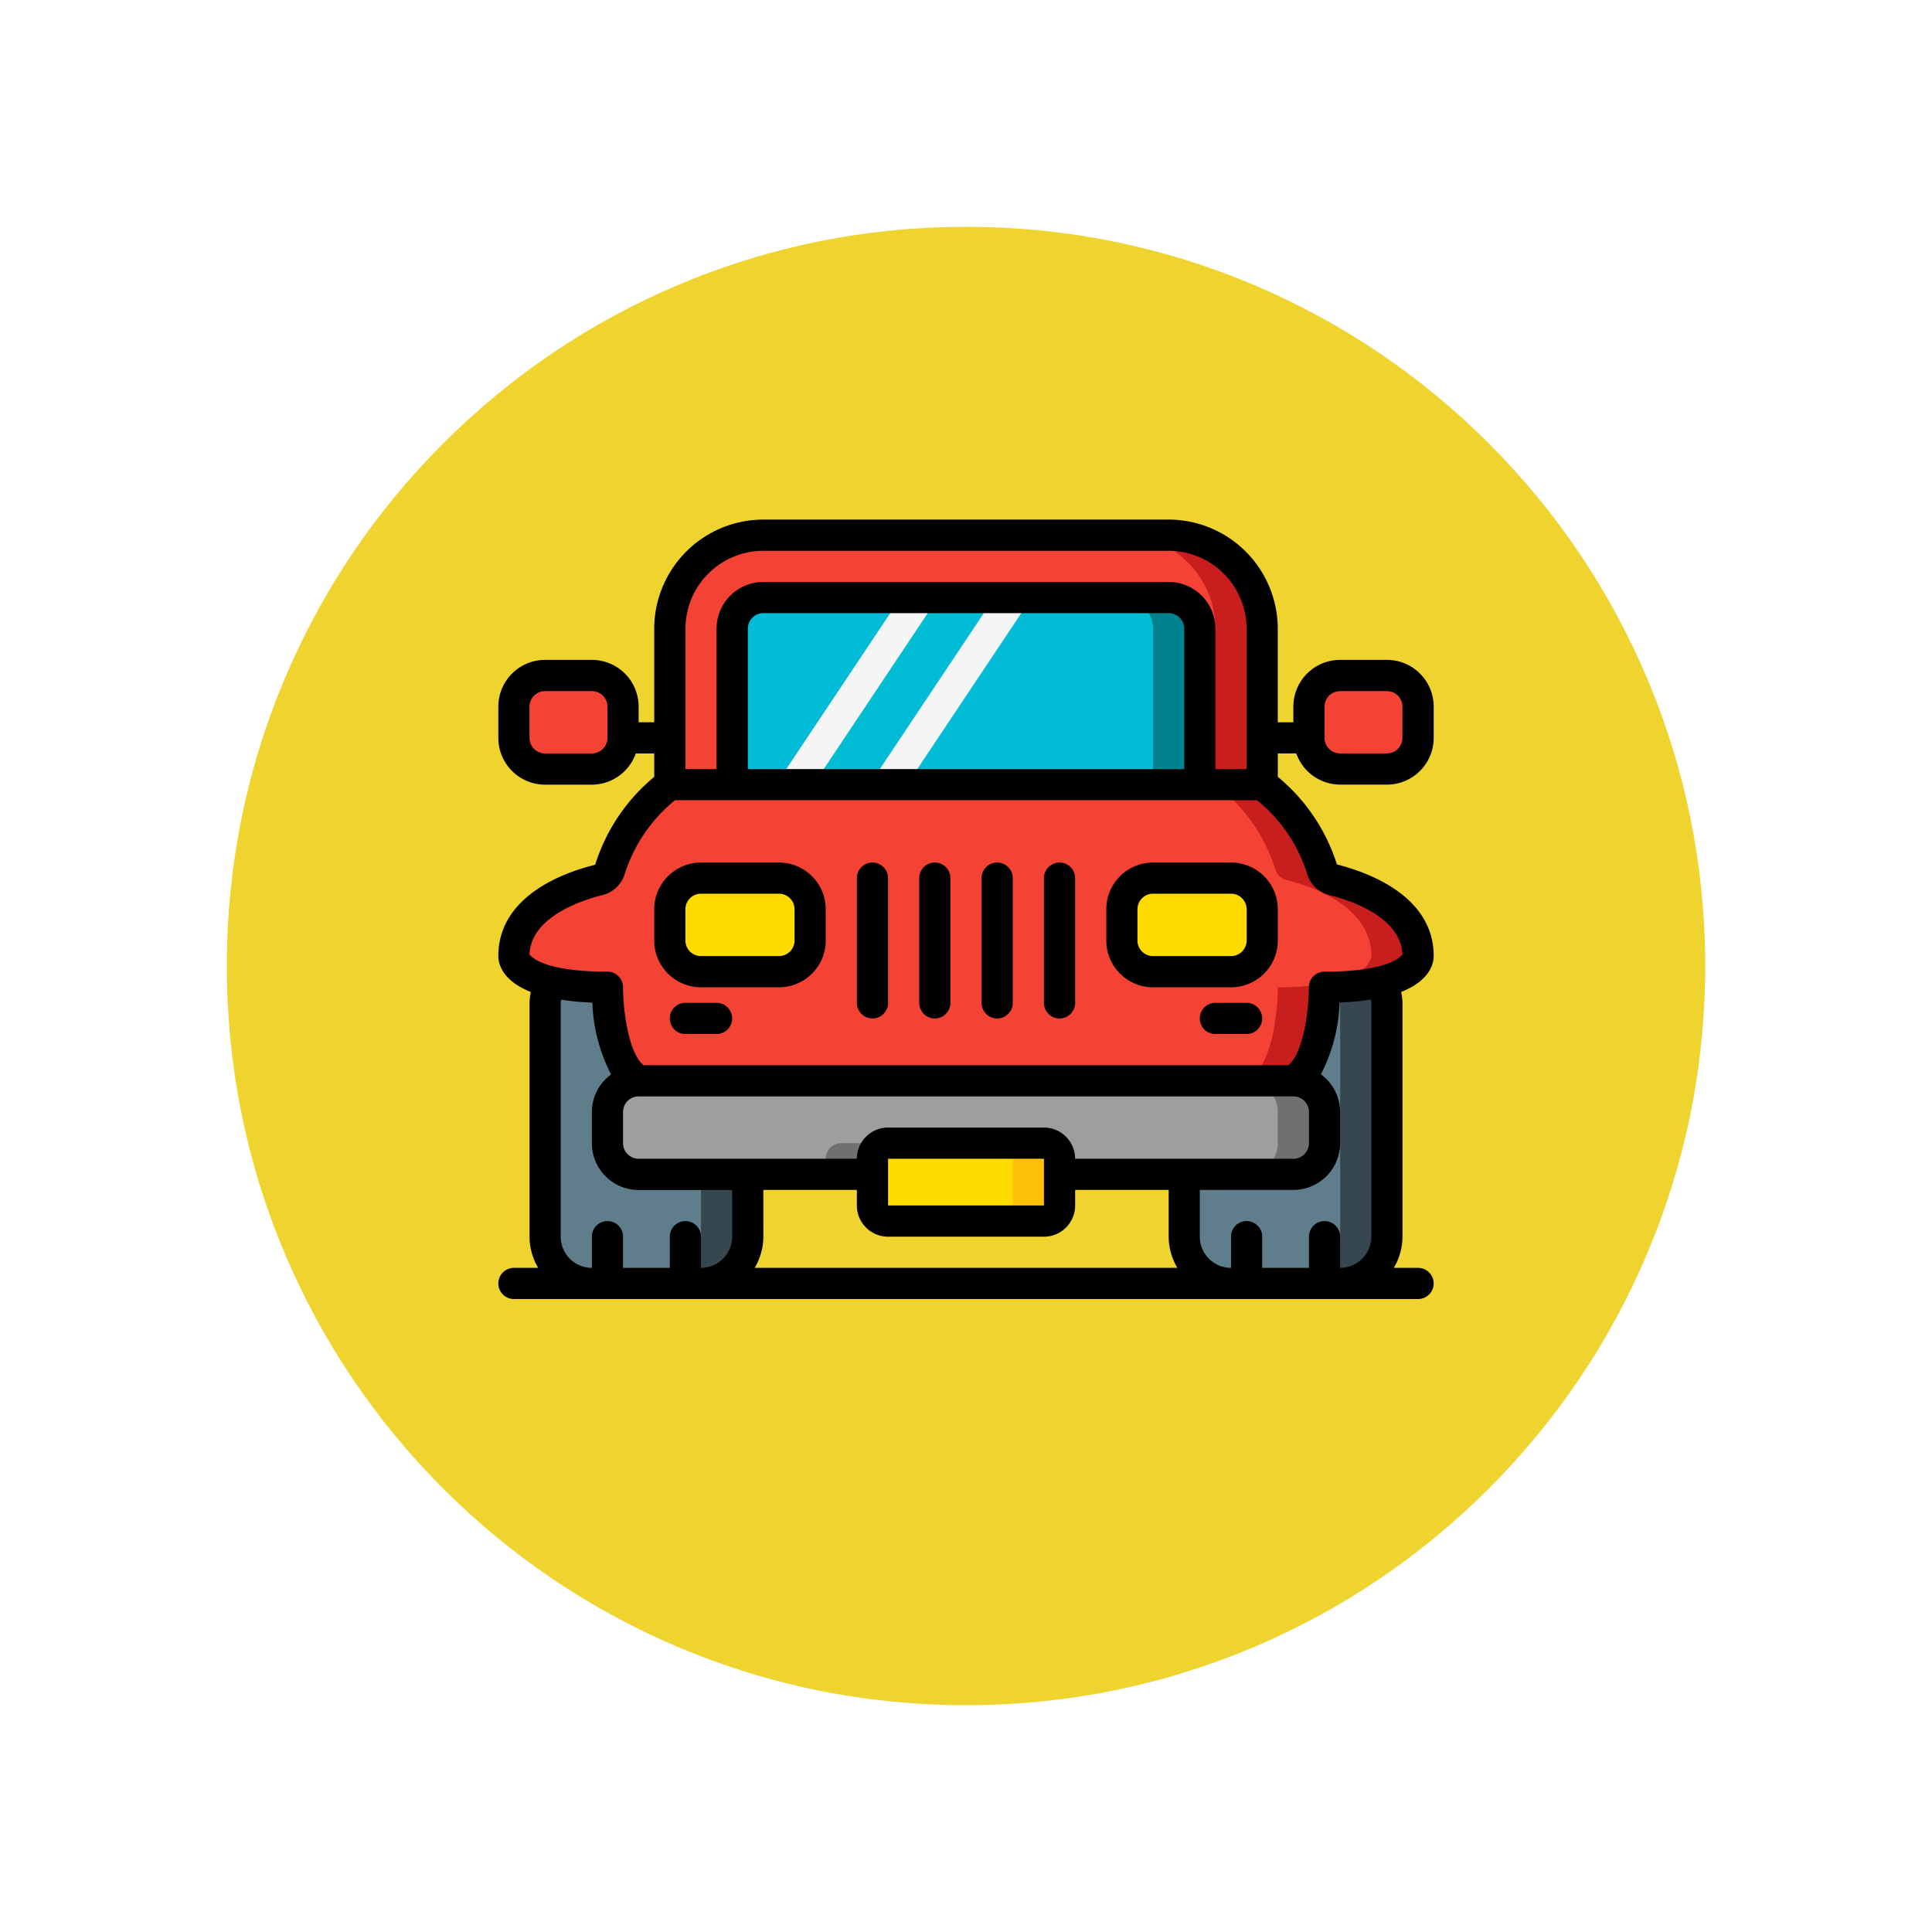 <svg xmlns="http://www.w3.org/2000/svg" xmlns:xlink="http://www.w3.org/1999/xlink" width="102.22" height="102.22" viewBox="0 0 102.22 102.22">
  <defs>
    <filter id="Trazado_874925" x="0" y="0" width="102.22" height="102.22" filterUnits="userSpaceOnUse">
      <feOffset dy="3" input="SourceAlpha"/>
      <feGaussianBlur stdDeviation="3" result="blur"/>
      <feFlood flood-opacity="0.161"/>
      <feComposite operator="in" in2="blur"/>
      <feComposite in="SourceGraphic"/>
    </filter>
  </defs>
  <g id="Grupo_1110667" data-name="Grupo 1110667" transform="translate(9 6)">
    <g id="Grupo_1109782" data-name="Grupo 1109782" transform="translate(0 0)">
      <g transform="matrix(1, 0, 0, 1, -9, -6)" filter="url(#Trazado_874925)">
        <g id="Trazado_874925-2" data-name="Trazado 874925" transform="translate(9 6)" fill="#efd42f">
          <path d="M 42.11 82.72 C 36.627 82.72 31.309 81.646 26.303 79.529 C 21.467 77.484 17.124 74.556 13.394 70.826 C 9.664 67.096 6.736 62.753 4.691 57.917 C 2.574 52.911 1.5 47.593 1.5 42.11 C 1.5 36.627 2.574 31.309 4.691 26.303 C 6.736 21.467 9.664 17.124 13.394 13.394 C 17.124 9.664 21.467 6.736 26.303 4.691 C 31.309 2.574 36.627 1.5 42.11 1.5 C 47.593 1.5 52.911 2.574 57.916 4.691 C 62.752 6.736 67.095 9.664 70.825 13.394 C 74.555 17.124 77.484 21.467 79.529 26.303 C 81.646 31.309 82.72 36.627 82.72 42.11 C 82.72 47.593 81.646 52.911 79.529 57.917 C 77.484 62.753 74.555 67.096 70.825 70.826 C 67.095 74.556 62.752 77.484 57.916 79.529 C 52.911 81.646 47.593 82.72 42.11 82.72 Z" stroke="none"/>
          <path d="M 42.11 3 C 36.829 3 31.707 4.034 26.887 6.072 C 22.231 8.042 18.048 10.862 14.455 14.455 C 10.862 18.048 8.042 22.231 6.072 26.887 C 4.034 31.707 3 36.829 3 42.11 C 3 47.391 4.034 52.513 6.072 57.333 C 8.042 61.989 10.862 66.172 14.455 69.765 C 18.048 73.358 22.231 76.178 26.887 78.148 C 31.707 80.186 36.829 81.22 42.11 81.22 C 47.391 81.22 52.512 80.186 57.332 78.148 C 61.989 76.178 66.172 73.358 69.765 69.765 C 73.357 66.172 76.178 61.989 78.147 57.333 C 80.186 52.513 81.22 47.391 81.22 42.11 C 81.22 36.829 80.186 31.707 78.147 26.887 C 76.178 22.231 73.357 18.048 69.765 14.455 C 66.172 10.862 61.989 8.042 57.332 6.072 C 52.512 4.034 47.391 3 42.11 3 M 42.11 0 C 65.366 0 84.22 18.853 84.22 42.11 L 84.22 42.11 C 84.22 65.367 65.366 84.22 42.11 84.22 C 18.853 84.22 7.62939453125e-06 65.367 7.62939453125e-06 42.11 L 7.62939453125e-06 42.11 C 7.62939453125e-06 18.853 18.853 0 42.11 0 Z" stroke="none" fill="#fff"/>
        </g>
      </g>
    </g>
    <g id="Page-1" transform="translate(17.366 21.491)">
      <g id="_040---Truck" data-name="040---Truck">
        <path id="Shape" d="M44.94,37.65V39.3a1.655,1.655,0,0,1-1.65,1.65H30.919v-.825a.825.825,0,0,0-.825-.825H21.846a.825.825,0,0,0-.825.825v.825H8.65A1.655,1.655,0,0,1,7,39.3V37.65A1.655,1.655,0,0,1,8.65,36H43.291A1.655,1.655,0,0,1,44.94,37.65Z" transform="translate(-1.226 -6.308)" fill="#9e9e9e"/>
        <path id="Shape-2" data-name="Shape" d="M21,40.825v.825h2.474v-.825A.825.825,0,0,1,24.3,40H21.825A.825.825,0,0,0,21,40.825Z" transform="translate(-3.679 -7.009)" fill="#707070"/>
        <path id="Shape-3" data-name="Shape" d="M50.474,36H48a1.655,1.655,0,0,1,1.65,1.65V39.3A1.655,1.655,0,0,1,48,40.949h2.474a1.655,1.655,0,0,0,1.65-1.65V37.65A1.655,1.655,0,0,0,50.474,36Z" transform="translate(-8.41 -6.308)" fill="#707070"/>
        <path id="Shape-4" data-name="Shape" d="M13.722,39.834v3.3a2.474,2.474,0,0,1-2.474,2.474H5.474A2.474,2.474,0,0,1,3,43.134V30.762a2.449,2.449,0,0,1,.272-1.122,12.949,12.949,0,0,0,3.027.3s0,4.124,1.65,4.949a1.655,1.655,0,0,0-1.65,1.65v1.65a1.655,1.655,0,0,0,1.65,1.65Z" transform="translate(-0.526 -5.193)" fill="#607d8b"/>
        <path id="Shape-5" data-name="Shape" d="M12.474,42v3.3A2.474,2.474,0,0,1,10,47.774h2.474A2.474,2.474,0,0,0,14.949,45.3V42Z" transform="translate(-1.752 -7.359)" fill="#37474f"/>
        <path id="Shape-6" data-name="Shape" d="M48.838,26.073s0,.874-1.922,1.353a12.949,12.949,0,0,1-3.027.3s0,4.124-1.65,4.949H7.6c-1.65-.825-1.65-4.949-1.65-4.949a12.949,12.949,0,0,1-3.027-.3C1,26.947,1,26.073,1,26.073c0-2.681,3.266-3.728,4.5-4.025a.825.825,0,0,0,.586-.577A8.943,8.943,0,0,1,9.248,17H40.59a8.943,8.943,0,0,1,3.167,4.47.825.825,0,0,0,.586.577C45.571,22.345,48.838,23.392,48.838,26.073Z" transform="translate(-0.175 -2.979)" fill="#f44335"/>
        <path id="Shape-7" data-name="Shape" d="M52.227,22.048a.825.825,0,0,1-.586-.577A8.943,8.943,0,0,0,48.474,17H46a8.943,8.943,0,0,1,3.167,4.47.825.825,0,0,0,.586.577c1.229.3,4.5,1.344,4.5,4.025,0,0,0,.874-1.922,1.353a12.949,12.949,0,0,1-3.027.3s0,4.124-1.65,4.949h2.474c1.65-.825,1.65-4.949,1.65-4.949a12.949,12.949,0,0,0,3.027-.3c1.922-.478,1.922-1.353,1.922-1.353,0-2.681-3.266-3.728-4.5-4.025Z" transform="translate(-8.06 -2.979)" fill="#c81e1e"/>
        <path id="Shape-8" data-name="Shape" d="M54.722,30.762V43.134a2.474,2.474,0,0,1-2.474,2.474H46.474A2.474,2.474,0,0,1,44,43.134v-3.3h5.774a1.655,1.655,0,0,0,1.65-1.65v-1.65a1.655,1.655,0,0,0-1.65-1.65c1.65-.825,1.65-4.949,1.65-4.949a12.949,12.949,0,0,0,3.027-.3A2.449,2.449,0,0,1,54.722,30.762Z" transform="translate(-7.709 -5.193)" fill="#607d8b"/>
        <path id="Shape-9" data-name="Shape" d="M55.677,29.64a11.911,11.911,0,0,1-2.369.281,2.4,2.4,0,0,1,.167.84V43.134A2.474,2.474,0,0,1,51,45.608h2.474a2.474,2.474,0,0,0,2.474-2.474V30.762A2.449,2.449,0,0,0,55.677,29.64Z" transform="translate(-8.936 -5.193)" fill="#37474f"/>
        <path id="Shape-10" data-name="Shape" d="M42.342,5.949V14.2h-3.3V5.949a1.655,1.655,0,0,0-1.65-1.65H15.949a1.655,1.655,0,0,0-1.65,1.65V14.2H11V5.949A4.949,4.949,0,0,1,15.949,1H37.393A4.949,4.949,0,0,1,42.342,5.949Z" transform="translate(-1.927 -0.175)" fill="#f44335"/>
        <path id="Shape-11" data-name="Shape" d="M42.474,1H40a4.949,4.949,0,0,1,4.949,4.949V14.2h2.474V5.949A4.949,4.949,0,0,0,42.474,1Z" transform="translate(-7.009 -0.175)" fill="#c81e1e"/>
        <path id="Shape-12" data-name="Shape" d="M39.744,6.65V14.9H15V6.65A1.655,1.655,0,0,1,16.65,5H38.094A1.655,1.655,0,0,1,39.744,6.65Z" transform="translate(-2.628 -0.876)" fill="#00bcd4"/>
        <path id="Shape-13" data-name="Shape" d="M42.474,5H40a1.655,1.655,0,0,1,1.65,1.65V14.9h2.474V6.65A1.655,1.655,0,0,0,42.474,5Z" transform="translate(-7.009 -0.876)" fill="#00838f"/>
        <rect id="Rectangle-path" width="5.513" height="4.595" rx="2" transform="translate(0.852 8.674)" fill="#f44335"/>
        <rect id="Rectangle-path-2" data-name="Rectangle-path" width="5.513" height="4.595" rx="2" transform="translate(48.635 13.268) rotate(180)" fill="#f44335"/>
        <rect id="Rectangle-path-3" data-name="Rectangle-path" width="7.351" height="5.513" rx="2" transform="translate(9.122 18.782)" fill="#ffdc00"/>
        <rect id="Rectangle-path-4" data-name="Rectangle-path" width="7.351" height="5.513" rx="2" transform="translate(33.014 18.782)" fill="#ffdc00"/>
        <rect id="Rectangle-path-5" data-name="Rectangle-path" width="9.189" height="4.595" rx="1" transform="translate(20.149 32.565)" fill="#ffdc00"/>
        <path id="Shape-14" data-name="Shape" d="M34.474,40H32a.825.825,0,0,1,.825.825V43.3a.825.825,0,0,1-.825.825h2.474A.825.825,0,0,0,35.3,43.3V40.825A.825.825,0,0,0,34.474,40Z" transform="translate(-5.607 -7.009)" fill="#fec108"/>
        <path id="Rectangle-path-6" data-name="Rectangle-path" d="M0,0H11.9V1.65H0Z" transform="matrix(0.555, -0.832, 0.832, 0.555, 14.988, 13.567)" fill="#f5f5f5"/>
        <path id="Rectangle-path-7" data-name="Rectangle-path" d="M0,0H11.9V1.65H0Z" transform="matrix(0.555, -0.832, 0.832, 0.555, 19.938, 13.567)" fill="#f5f5f5"/>
        <g id="Grupo_1110236" data-name="Grupo 1110236">
          <path id="Shape-15" data-name="Shape" d="M47.013,7.423H44.538A2.474,2.474,0,0,0,42.064,9.9v.825h-.825V5.774A5.78,5.78,0,0,0,35.466,0H14.021A5.78,5.78,0,0,0,8.248,5.774v4.949H7.423V9.9A2.474,2.474,0,0,0,4.949,7.423H2.474A2.474,2.474,0,0,0,0,9.9v1.65a2.474,2.474,0,0,0,2.474,2.474H4.949a2.474,2.474,0,0,0,2.323-1.65h.977v1.237a9.865,9.865,0,0,0-3.126,4.653C3.582,18.64,0,19.863,0,23.094c0,.373.177,1.287,1.719,1.9a3.255,3.255,0,0,0-.069.577V37.94a3.265,3.265,0,0,0,.459,1.65H.825a.825.825,0,0,0,0,1.65H48.662a.825.825,0,1,0,0-1.65H47.379a3.265,3.265,0,0,0,.459-1.65V25.568a3.255,3.255,0,0,0-.069-.577c1.542-.61,1.719-1.524,1.719-1.9,0-3.232-3.582-4.454-5.119-4.846a9.864,9.864,0,0,0-3.128-4.635V12.372h.977a2.474,2.474,0,0,0,2.323,1.65h2.474a2.474,2.474,0,0,0,2.474-2.474V9.9A2.474,2.474,0,0,0,47.013,7.423ZM5.774,11.547a.825.825,0,0,1-.825.825H2.474a.825.825,0,0,1-.825-.825V9.9a.825.825,0,0,1,.825-.825H4.949a.825.825,0,0,1,.825.825ZM9.9,5.774A4.129,4.129,0,0,1,14.021,1.65H35.466A4.129,4.129,0,0,1,39.59,5.774V13.2H37.94V5.774A2.474,2.474,0,0,0,35.466,3.3H14.021a2.474,2.474,0,0,0-2.474,2.474V13.2H9.9ZM36.291,13.2H13.2V5.774a.825.825,0,0,1,.825-.825H35.466a.825.825,0,0,1,.825.825ZM3.3,37.94V25.568A1.485,1.485,0,0,1,3.32,25.4a14.187,14.187,0,0,0,1.656.156,8.922,8.922,0,0,0,.99,3.8,2.467,2.467,0,0,0-1.017,1.99v1.65a2.474,2.474,0,0,0,2.474,2.474h4.949V37.94a1.65,1.65,0,0,1-1.65,1.65V37.94a.825.825,0,0,0-1.65,0v1.65H6.6V37.94a.825.825,0,0,0-1.65,0v1.65A1.65,1.65,0,0,1,3.3,37.94Zm38.765-7.423a.825.825,0,0,1,.825.825v1.65a.825.825,0,0,1-.825.825H30.517a1.65,1.65,0,0,0-1.65-1.65H20.62a1.65,1.65,0,0,0-1.65,1.65H7.423a.825.825,0,0,1-.825-.825v-1.65a.825.825,0,0,1,.825-.825ZM14.021,35.466H18.97v.825a1.65,1.65,0,0,0,1.65,1.65h8.248a1.65,1.65,0,0,0,1.65-1.65v-.825h4.949V37.94a3.265,3.265,0,0,0,.459,1.65H13.563a3.265,3.265,0,0,0,.459-1.65Zm6.6-1.65h8.248v2.474H20.62Zm25.568-8.248V37.94a1.65,1.65,0,0,1-1.65,1.65V37.94a.825.825,0,0,0-1.65,0v1.65H40.415V37.94a.825.825,0,0,0-1.65,0v1.65a1.65,1.65,0,0,1-1.65-1.65V35.466h4.949a2.474,2.474,0,0,0,2.474-2.474v-1.65a2.467,2.467,0,0,0-1.018-1.99,8.922,8.922,0,0,0,.99-3.8,14.186,14.186,0,0,0,1.656-.156A1.486,1.486,0,0,1,46.188,25.568Zm-3.4-6.83a1.65,1.65,0,0,0,1.183,1.131c.893.218,3.78,1.08,3.862,3.132-.1.149-.784.918-4.124.918a.825.825,0,0,0-.825.825c0,1.391-.353,3.573-1.09,4.124H7.688c-.737-.551-1.09-2.733-1.09-4.124a.825.825,0,0,0-.825-.825c-3.338,0-4.022-.769-4.124-.918.082-2.053,2.969-2.914,3.861-3.134a1.65,1.65,0,0,0,1.183-1.13A8.225,8.225,0,0,1,9.35,14.846H40.14A8.141,8.141,0,0,1,42.792,18.738Zm5.045-7.191a.825.825,0,0,1-.825.825H44.538a.825.825,0,0,1-.825-.825V9.9a.825.825,0,0,1,.825-.825h2.474a.825.825,0,0,1,.825.825Z"/>
          <path id="Shape-16" data-name="Shape" d="M16.6,22H12.474A2.474,2.474,0,0,0,10,24.474v1.65A2.474,2.474,0,0,0,12.474,28.6H16.6a2.474,2.474,0,0,0,2.474-2.474v-1.65A2.474,2.474,0,0,0,16.6,22Zm.825,4.124a.825.825,0,0,1-.825.825H12.474a.825.825,0,0,1-.825-.825v-1.65a.825.825,0,0,1,.825-.825H16.6a.825.825,0,0,1,.825.825Z" transform="translate(-1.752 -3.855)"/>
          <path id="Shape-17" data-name="Shape" d="M45.6,22H41.474A2.474,2.474,0,0,0,39,24.474v1.65A2.474,2.474,0,0,0,41.474,28.6H45.6a2.474,2.474,0,0,0,2.474-2.474v-1.65A2.474,2.474,0,0,0,45.6,22Zm.825,4.124a.825.825,0,0,1-.825.825H41.474a.825.825,0,0,1-.825-.825v-1.65a.825.825,0,0,1,.825-.825H45.6a.825.825,0,0,1,.825.825Z" transform="translate(-6.833 -3.855)"/>
          <path id="Shape-18" data-name="Shape" d="M13.474,31h-1.65a.825.825,0,1,0,0,1.65h1.65a.825.825,0,1,0,0-1.65Z" transform="translate(-1.927 -5.432)"/>
          <path id="Shape-19" data-name="Shape" d="M47.474,31h-1.65a.825.825,0,1,0,0,1.65h1.65a.825.825,0,1,0,0-1.65Z" transform="translate(-7.885 -5.432)"/>
          <path id="Shape-20" data-name="Shape" d="M23.825,22a.825.825,0,0,0-.825.825v6.6a.825.825,0,0,0,1.65,0v-6.6A.825.825,0,0,0,23.825,22Z" transform="translate(-4.03 -3.855)"/>
          <path id="Shape-21" data-name="Shape" d="M27.825,22a.825.825,0,0,0-.825.825v6.6a.825.825,0,1,0,1.65,0v-6.6A.825.825,0,0,0,27.825,22Z" transform="translate(-4.731 -3.855)"/>
          <path id="Shape-22" data-name="Shape" d="M31.825,22a.825.825,0,0,0-.825.825v6.6a.825.825,0,0,0,1.65,0v-6.6A.825.825,0,0,0,31.825,22Z" transform="translate(-5.432 -3.855)"/>
          <path id="Shape-23" data-name="Shape" d="M35.825,22a.825.825,0,0,0-.825.825v6.6a.825.825,0,1,0,1.65,0v-6.6A.825.825,0,0,0,35.825,22Z" transform="translate(-6.132 -3.855)"/>
        </g>
      </g>
    </g>
  </g>
</svg>
